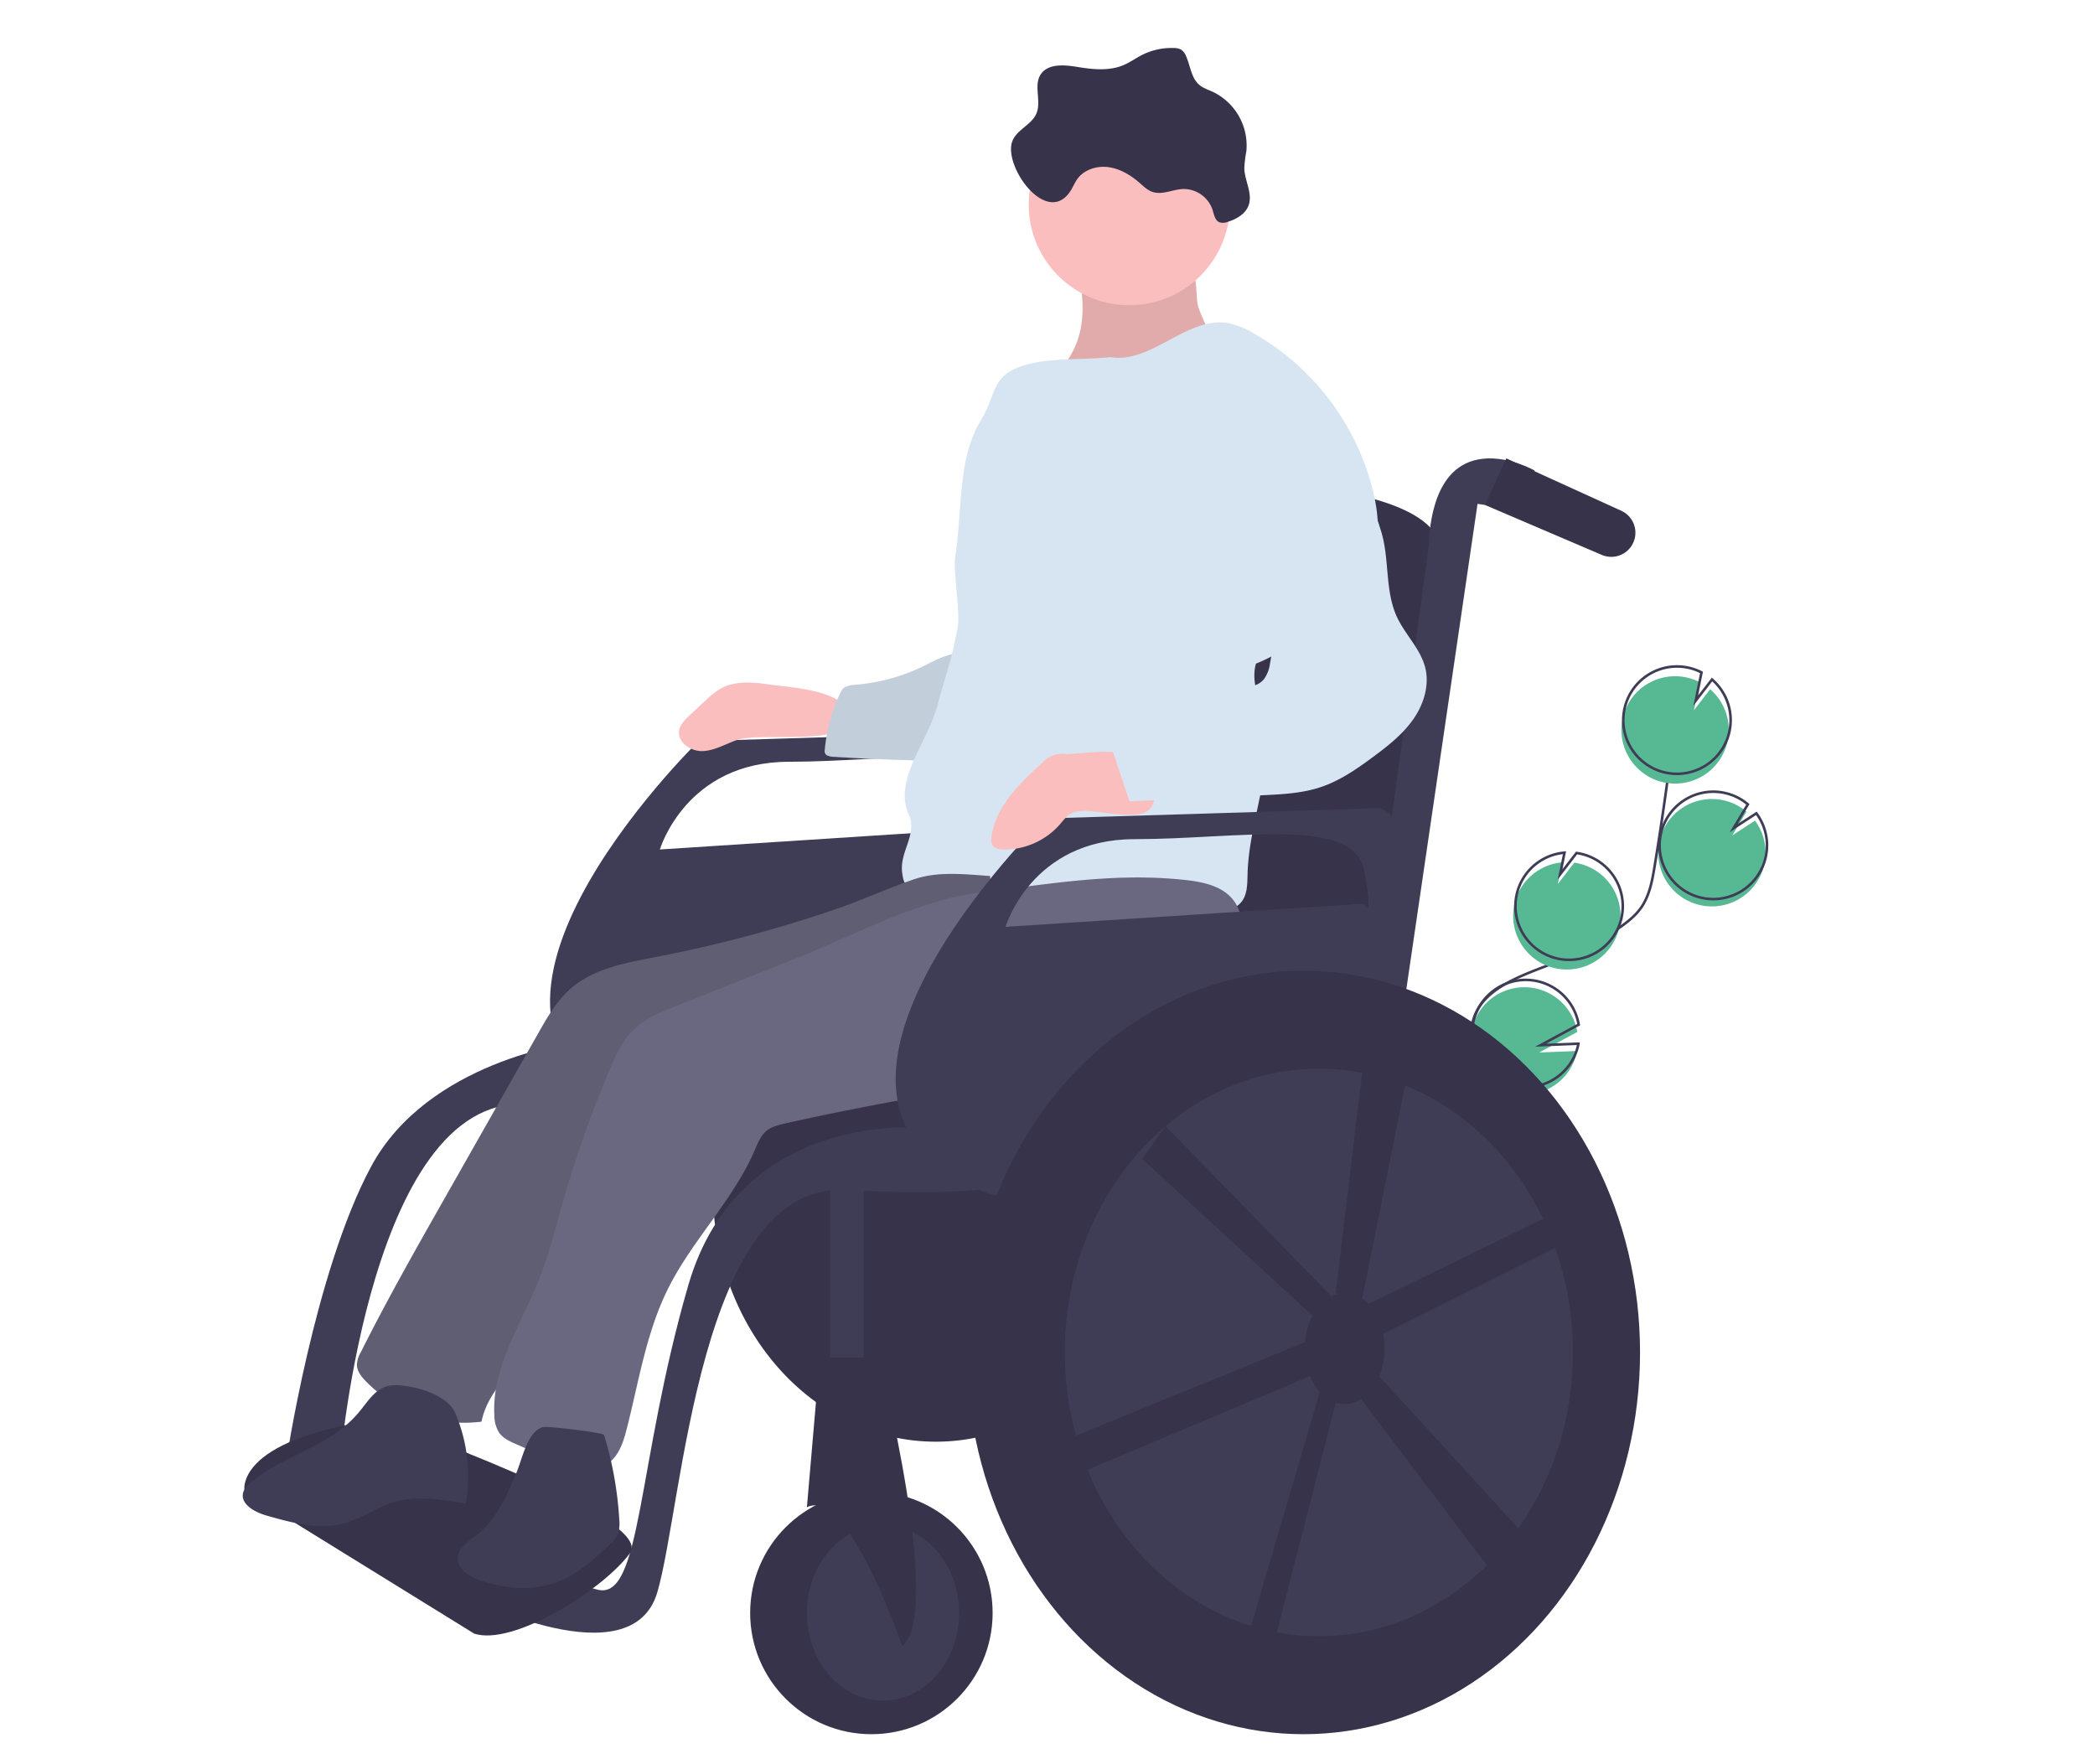 <svg width="812.217" height="684" xmlns="http://www.w3.org/2000/svg">
 <title>personal notes</title>

 <g>
  <title>background</title>
  <rect fill="none" id="canvas_background" height="402" width="582" y="-1" x="-1"/>
 </g>
 <g>
  <title>Layer 1</title>
  <path id="svg_1" fill="#57b894" d="m660.762,351.195a20.813,20.813 0 1 1 16.331,-36.527l-5.499,9.208l8.791,-5.717a20.734,20.734 0 0 1 3.913,15.37a20.408,20.408 0 0 1 -1.592,5.531a20.809,20.809 0 0 1 -21.944,12.135z"/>
  <path id="svg_2" stroke-miterlimit="10" stroke="#3f3d56" fill="none" d="m580.186,449.036c5.864,-7.198 2.823,-17.972 -1.465,-26.206s-9.757,-16.996 -7.872,-26.086c2.71,-13.065 18.096,-18.151 30.535,-22.979a125.3,125.3 0 0 0 26.133,-13.898c3.26,-2.265 6.466,-4.741 8.74,-7.994c3.276,-4.685 4.323,-10.527 5.249,-16.168q4.625,-28.19 7.917,-56.577"/>
  <path id="svg_3" stroke-miterlimit="10" stroke="#3f3d56" fill="none" d="m661.303,348.358a20.813,20.813 0 1 1 16.331,-36.527l-5.499,9.208l8.791,-5.717a20.734,20.734 0 0 1 3.913,15.37a20.409,20.409 0 0 1 -1.592,5.531a20.809,20.809 0 0 1 -21.944,12.135z"/>
  <path id="svg_4" fill="#57b894" d="m670.025,285.917a20.788,20.788 0 0 0 -7.011,-18.693l-6.303,8.181l2.228,-10.933a20.81,20.81 0 1 0 11.086,21.445l0,0z"/>
  <path id="svg_5" stroke-miterlimit="10" stroke="#3f3d56" fill="none" d="m670.746,282.134a20.788,20.788 0 0 0 -7.011,-18.693l-6.303,8.181l2.228,-10.933a20.81,20.81 0 1 0 11.086,21.445l0,0z"/>
  <path id="svg_6" fill="#57b894" d="m604.511,375.665a20.81,20.81 0 0 1 1.162,-41.335l-1.712,8.401l6.375,-8.278a0.362,0.362 0 0 1 0.056,0.007a20.811,20.811 0 1 1 -5.881,41.205z"/>
  <path id="svg_7" stroke-miterlimit="10" stroke="#3f3d56" fill="none" d="m605.389,371.912a20.81,20.81 0 0 1 1.162,-41.335l-1.712,8.401l6.375,-8.278a0.362,0.362 0 0 1 0.056,0.007a20.811,20.811 0 1 1 -5.881,41.205z"/>
  <path id="svg_8" fill="#57b894" d="m607.372,416.357a20.801,20.801 0 1 1 4.127,-16.268l-14.748,7.954l14.665,-0.577a20.616,20.616 0 0 1 -4.045,8.891z"/>
  <path id="svg_9" stroke-miterlimit="10" stroke="#3f3d56" fill="none" d="m607.913,413.52a20.801,20.801 0 1 1 4.127,-16.268l-14.748,7.954l14.665,-0.577a20.616,20.616 0 0 1 -4.045,8.891z"/>
  <ellipse id="svg_16" fill="#36334a" ry="98.1" rx="86.5" cy="460.833" cx="362.833"/>
  <path id="svg_17" fill="#fbbebe" d="m473.866,134.407a141.135,141.135 0 0 1 -66.078,11.446c5.812,-4.146 9.542,-10.802 11.045,-17.782s0.931,-14.273 -0.622,-21.242a3.468,3.468 0 0 1 0.047,-2.451a3.384,3.384 0 0 1 2.641,-1.258c8.762,-1.22 33.86,-6.516 40.532,0.985c3.162,3.554 1.951,10.459 3.105,14.8c0.477,1.793 6.575,16.706 9.33,15.501z"/>
  <path id="svg_18" opacity="0.1" d="m473.866,134.407a141.135,141.135 0 0 1 -66.078,11.446c5.812,-4.146 9.542,-10.802 11.045,-17.782s0.931,-14.273 -0.622,-21.242a3.468,3.468 0 0 1 0.047,-2.451a3.384,3.384 0 0 1 2.641,-1.258c8.762,-1.22 33.86,-6.516 40.532,0.985c3.162,3.554 1.951,10.459 3.105,14.8c0.477,1.793 6.575,16.706 9.33,15.501z"/>
  <path id="svg_19" fill="#3f3d56" d="m400.833,283.333l-130,4s-115,112 -20,146c0,0 117,19 145,-3c0,0 35,-138 5,-147zm-6,37l-139,9s10,-34 50,-34s85,-9 89,12s0,13 0,13z"/>
  <path id="svg_20" fill="#fbbebe" d="m298.348,265.392c-6.485,-0.992 -13.534,-1.565 -19.214,1.718a30.603,30.603 0 0 0 -5.235,4.131q-3.425,3.146 -6.799,6.347c-1.645,1.561 -3.365,3.281 -3.787,5.509c-0.868,4.584 4.427,8.275 9.089,8.096s8.844,-2.741 13.247,-4.284c8.867,-3.108 41.476,2.205 43.257,-7.343c2.265,-12.141 -23.346,-13.026 -30.558,-14.173z"/>
  <path id="svg_21" fill="#d7e5f2" d="m359.119,257.725a73.565,73.565 0 0 1 -27.188,7.72a11.462,11.462 0 0 0 -4.301,0.916a4.346,4.346 0 0 0 -1.793,2.181a64.899,64.899 0 0 0 -6.078,22.186a1.98,1.98 0 0 0 0.702,2.026a6.241,6.241 0 0 0 2.939,0.66q23.337,1.481 46.828,1.591a4.884,4.884 0 0 0 2.039,-0.277a1.91,1.91 0 0 0 0.937,-1.16a70.954,70.954 0 0 0 5.087,-28.78c-0.409,-11.592 -3.803,-15.221 -19.171,-7.063z"/>
  <path id="svg_22" opacity="0.1" d="m359.119,257.725a73.565,73.565 0 0 1 -27.188,7.72a11.462,11.462 0 0 0 -4.301,0.916a4.346,4.346 0 0 0 -1.793,2.181a64.899,64.899 0 0 0 -6.078,22.186a1.98,1.98 0 0 0 0.702,2.026a6.241,6.241 0 0 0 2.939,0.66q23.337,1.481 46.828,1.591a4.884,4.884 0 0 0 2.039,-0.277a1.91,1.91 0 0 0 0.937,-1.16a70.954,70.954 0 0 0 5.087,-28.78c-0.409,-11.592 -3.803,-15.221 -19.171,-7.063z"/>
  <path id="svg_23" fill="#36334a" d="m533.833,362.333l-171,-6l40,-169s160,-12 156,29s-25,146 -25,146z"/>
  <path id="svg_24" fill="#36334a" d="m368.752,443.119s-102.919,18.214 -139.919,-35.786s140,-25 140,-25l15,41l-15.081,19.786z"/>
  <circle id="svg_25" fill="#36334a" r="47" cy="625.333" cx="337.833"/>
  <ellipse id="svg_26" fill="#3f3d56" ry="34" rx="29.5" cy="625.333" cx="342.333"/>
  <path id="svg_27" fill="#3f3d56" d="m594.833,182.333s-39,-22 -41,30l-33,242l14,0l38,-259s19,3 22,3s0,-16 0,-16z"/>
  <path id="svg_28" fill="#36334a" d="m633.694,209.035l0,0a9.353,9.353 0 0 1 -12.688,6.097l-45.241,-19.343l8.207,-18.077l44.588,20.308a9.353,9.353 0 0 1 5.135,11.015z"/>
  <path id="svg_29" fill="#3f3d56" d="m358.833,437.333s-72,-8 -92,61s-18,122 -35,118s-53,-18 -53,-18l3,21s63,32 73,-2s16,-159 73,-156s67,-3 67,-3l-36,-21z"/>
  <path id="svg_30" fill="#3f3d56" d="m221.833,404.333s-56,7 -78,48s-33,115 -33,115l21,0s12,-147 75,-139l15,-24z"/>
  <path id="svg_31" fill="#36334a" d="m183.833,633.333l-89,-55s-5,-20 52,-28c0,0 107.767,37.69 97.383,51.845s-45.383,36.155 -60.383,31.155z"/>
  <polygon id="svg_32" fill="#3f3d56" points="321.833,454.333 321.833,571.333 334.833,571.333 334.833,452.333 321.833,454.333 "/>
  <path id="svg_33" fill="#36334a" d="m340.833,526.333s25,98 9,112c0,0 -21,-62 -37,-54l5,-58l23,0z"/>
  <circle id="svg_34" fill="#fbbebe" r="39" cy="79.333" cx="437.833"/>
  <path id="svg_35" fill="#d7e5f2" d="m430.457,138.444c15.904,2.702 29.65,-15.789 45.572,-13.189a30.583,30.583 0 0 1 9.793,3.853a97.155,97.155 0 0 1 46.828,62.719c1.8,8.021 2.494,16.718 -0.893,24.208c-1.801,3.981 -4.65,7.381 -7.499,10.694c-10.593,12.32 -22.219,24.597 -37.334,30.558c-1.476,5.114 -0.059,10.65 1.712,15.67c7.392,20.958 -4.362,43.545 -4.962,65.761c-0.103,3.8 0.011,7.964 -2.365,10.931c-2.638,3.294 -7.346,3.879 -11.56,4.116c-38.615,2.176 -77.177,-3.748 -115.4,-9.654a5.799,5.799 0 0 1 -2.803,-0.949c-1.257,-1.003 -1.447,-2.798 -1.715,-4.383c-1.418,-8.394 6.036,-15.201 2.502,-22.945c-6.076,-13.314 7.177,-27.874 11,-42s5.328,-16.611 8,-31c0.999,-5.38 -1.879,-21.599 -1,-27c2.87,-17.642 0.7,-37.737 10,-53c5.588,-9.171 4.138,-16.301 14.109,-20.289c10.521,-4.207 24.76,-2.791 36.015,-4.101z"/>
  <path id="svg_36" fill="#696880" d="m254.328,371.025c-11.643,2.245 -24.004,4.387 -32.964,12.153c-5.472,4.743 -9.15,11.173 -12.723,17.472l-36.45,64.266c-11.117,19.6 -22.239,39.211 -32.318,59.364a10.703,10.703 0 0 0 -1.507,4.828c0.04,2.405 1.657,4.473 3.312,6.218a53.16,53.16 0 0 0 45.004,15.824c2.507,-12.982 14.847,-21.562 20.896,-33.32c3.323,-6.461 4.659,-13.725 6.804,-20.666c8.002,-25.89 26.996,-46.679 45.437,-66.535c8.716,-9.384 17.637,-18.931 28.867,-25.088c13.174,-7.224 28.461,-9.223 43.183,-12.223s29.966,-7.549 40.384,-18.376a43.36,43.36 0 0 0 11.546,-35.319c-9.432,-0.66 -19.928,-1.886 -29.026,1.147c-10.567,3.523 -20.786,8.338 -31.369,11.936a521.166,521.166 0 0 1 -69.077,18.318z"/>
  <path id="svg_37" opacity="0.1" d="m254.328,371.025c-11.643,2.245 -24.004,4.387 -32.964,12.153c-5.472,4.743 -9.15,11.173 -12.723,17.472l-36.45,64.266c-11.117,19.6 -22.239,39.211 -32.318,59.364a10.703,10.703 0 0 0 -1.507,4.828c0.04,2.405 1.657,4.473 3.312,6.218a53.16,53.16 0 0 0 45.004,15.824c2.507,-12.982 14.847,-21.562 20.896,-33.32c3.323,-6.461 4.659,-13.725 6.804,-20.666c8.002,-25.89 26.996,-46.679 45.437,-66.535c8.716,-9.384 17.637,-18.931 28.867,-25.088c13.174,-7.224 28.461,-9.223 43.183,-12.223s29.966,-7.549 40.384,-18.376a43.36,43.36 0 0 0 11.546,-35.319c-9.432,-0.66 -19.928,-1.886 -29.026,1.147c-10.567,3.523 -20.786,8.338 -31.369,11.936a521.166,521.166 0 0 1 -69.077,18.318z"/>
  <path id="svg_38" fill="#3f3d56" d="m97.18,574.812a8.186,8.186 0 0 0 -2.871,3.708c-1.324,4.51 4.321,7.688 8.837,8.987c10.148,2.92 20.975,5.847 31.097,2.837c6.207,-1.846 11.609,-5.8 17.776,-7.776c9.152,-2.932 19.065,-1.267 28.526,0.423a61.741,61.741 0 0 0 -4.09,-35.242c-3.035,-7.002 -15.186,-10.41 -22.42,-10.717c-7.908,-0.336 -10.654,5.499 -15.219,10.869c-11.117,13.08 -28.828,16.112 -41.637,26.911z"/>
  <path id="svg_39" fill="#696880" d="m261.758,390.182c-5.595,2.225 -11.332,4.542 -15.721,8.664c-4.634,4.352 -7.346,10.323 -9.819,16.179a451.884,451.884 0 0 0 -18.631,53.143c-2.576,9.138 -4.873,18.381 -8.344,27.218c-6.928,17.636 -18.683,34.527 -17.579,53.443a12.673,12.673 0 0 0 1.789,6.529c1.569,2.277 4.239,3.486 6.775,4.587l13.297,5.774c7.135,3.098 15.842,6.077 22.217,1.619c4.266,-2.983 5.97,-8.394 7.257,-13.438c4.648,-18.217 7.519,-37.139 15.847,-53.994c9.412,-19.051 25.326,-34.446 33.746,-53.955c1.192,-2.761 2.322,-5.723 4.665,-7.608c1.936,-1.557 4.445,-2.163 6.867,-2.715c49.941,-11.372 101.009,-17.592 150.551,-30.595c7.043,-1.849 14.412,-4.043 19.436,-9.314c6.967,-7.308 7.588,-18.415 7.811,-28.51c0.14,-6.324 0.11,-13.196 -3.743,-18.214c-4.346,-5.658 -12.139,-7.152 -19.234,-7.899c-27.214,-2.863 -52.314,1.647 -79.116,4.95c-24.523,3.022 -49.223,16.864 -72.101,25.907q-22.995,9.09 -45.971,18.228z"/>
  <path id="svg_40" fill="#3f3d56" d="m200.224,570.964c-3.741,8.881 -7.776,18.157 -15.362,24.099c-3.169,2.482 -7.268,4.968 -7.394,8.991c-0.134,4.257 4.337,7.067 8.343,8.512c10.204,3.681 21.816,4.468 31.772,0.161c6.809,-2.946 12.425,-8.038 17.905,-13.04c1.651,-1.507 3.359,-3.097 4.133,-5.194a13.432,13.432 0 0 0 0.464,-5.453a139.758,139.758 0 0 0 -5.902,-32.74c-0.253,-0.836 -21.77,-3.519 -23.678,-3.02c-6.007,1.569 -7.964,12.182 -10.281,17.683z"/>
  <path id="svg_41" fill="#3f3d56" d="m534.833,313.333l-130,4s-115,112 -20,146c0,0 117,19 145,-3c0,0 35,-138 5,-147zm-6,37l-139,9s10,-34 50,-34s85,-9 89,12s0,13 0,13z"/>
  <ellipse id="svg_42" fill="#36334a" ry="148" rx="130.5" cy="524.333" cx="505.333"/>
  <ellipse id="svg_43" fill="#3f3d56" ry="110" rx="98.5" cy="524.333" cx="511.333"/>
  <path id="svg_44" fill="#36334a" d="m536.833,522.833a29.292,29.292 0 0 0 -0.571,-5.715l73.571,-36.785l-5,-11l-74.318,36.206a15.519,15.519 0 0 0 -2.469,-2.063l0.057,0.012l21.73,-108.155l-19.222,-0.437l-12.778,106.437l1.225,0.257a11.997,11.997 0 0 0 -2.866,0.979l-64.275,-65.976l-9.084,12.74l66.038,60.755a26.563,26.563 0 0 0 -2.924,10.24l-93.114,38.006l-2,16l97.06,-40.82a21.213,21.213 0 0 0 3.793,6.131l-29.854,101.689l11,0l25.059,-97.55a11.418,11.418 0 0 0 3.441,0.55a11.918,11.918 0 0 0 6.356,-1.905l52.144,68.905l16,-11l-61.097,-66.736a27.964,27.964 0 0 0 2.097,-10.764z"/>
  <path id="svg_45" fill="#36334a" d="m392.511,54.642c1.762,-4.424 7.443,-6.254 9.304,-10.637c2.001,-4.714 -1.136,-10.712 1.587,-15.049c2.744,-4.37 9.138,-3.858 14.228,-3.014c6.009,0.997 12.4,1.667 18.005,-0.718c2.493,-1.06 4.705,-2.68 7.12,-3.909a25.149,25.149 0 0 1 12.41,-2.698a5.631,5.631 0 0 1 2.785,0.664a5.217,5.217 0 0 1 1.806,2.332c1.753,3.798 2.004,8.538 5.178,11.262c1.525,1.308 3.503,1.925 5.329,2.763a23.076,23.076 0 0 1 12.937,23.022a46.811,46.811 0 0 0 -0.787,6.594c0.124,4.863 3.303,9.72 1.679,14.305c-1.207,3.408 -4.737,5.425 -8.197,6.476a4.703,4.703 0 0 1 -3.093,0.157c-1.775,-0.719 -2.129,-2.999 -2.696,-4.828a11.845,11.845 0 0 0 -11.474,-8.086c-4.034,0.171 -8.115,2.437 -11.921,1.089c-1.87,-0.662 -3.334,-2.108 -4.829,-3.413c-3.44,-3.002 -7.51,-5.499 -12.031,-6.138s-9.529,0.886 -12.192,4.595c-1.075,1.498 -1.726,3.262 -2.752,4.794c-9.217,13.769 -26.201,-10.01 -22.396,-19.564z"/>
  <path id="svg_47" fill="#fbbebe" d="m413.29,292.32a10.611,10.611 0 0 0 -9.282,3.456c-8.751,7.972 -18.025,16.959 -19.611,28.69a4.833,4.833 0 0 0 0.363,3.176c0.843,1.379 2.695,1.685 4.311,1.712a28.693,28.693 0 0 0 21.688,-9.578c1.501,-1.703 2.878,-3.652 4.936,-4.611a12.868,12.868 0 0 1 5.894,-0.731c5.49,0.18 18.025,2.99 22.811,0.267c5.033,-2.863 3.649,-11.84 1.299,-16.168c-5.585,-10.288 -22.902,-6.316 -32.409,-6.213z"/>
  <path id="svg_48" fill="#d7e5f2" d="m535.432,205.923c3.363,10.817 1.393,23 6.157,33.277c3.162,6.821 9.109,12.32 10.95,19.61c1.74,6.889 -0.591,14.312 -4.68,20.122s-9.782,10.273 -15.492,14.501c-6.252,4.63 -12.745,9.149 -20.111,11.652c-7.348,2.497 -15.221,2.875 -22.974,3.23l-51.383,2.356l-9.463,-28.371l33.48,-13.114c3.351,-1.313 6.765,-2.64 10.354,-2.905c6.197,-0.458 13.755,1.816 17.734,-2.955a12.924,12.924 0 0 0 2.339,-5.941c3.246,-16.667 0.421,-34.302 5.419,-50.53c2.474,-8.032 9.612,-24.145 19.346,-25.562c10.317,-1.502 15.99,17.127 18.323,24.632z"/>
 </g>
</svg>